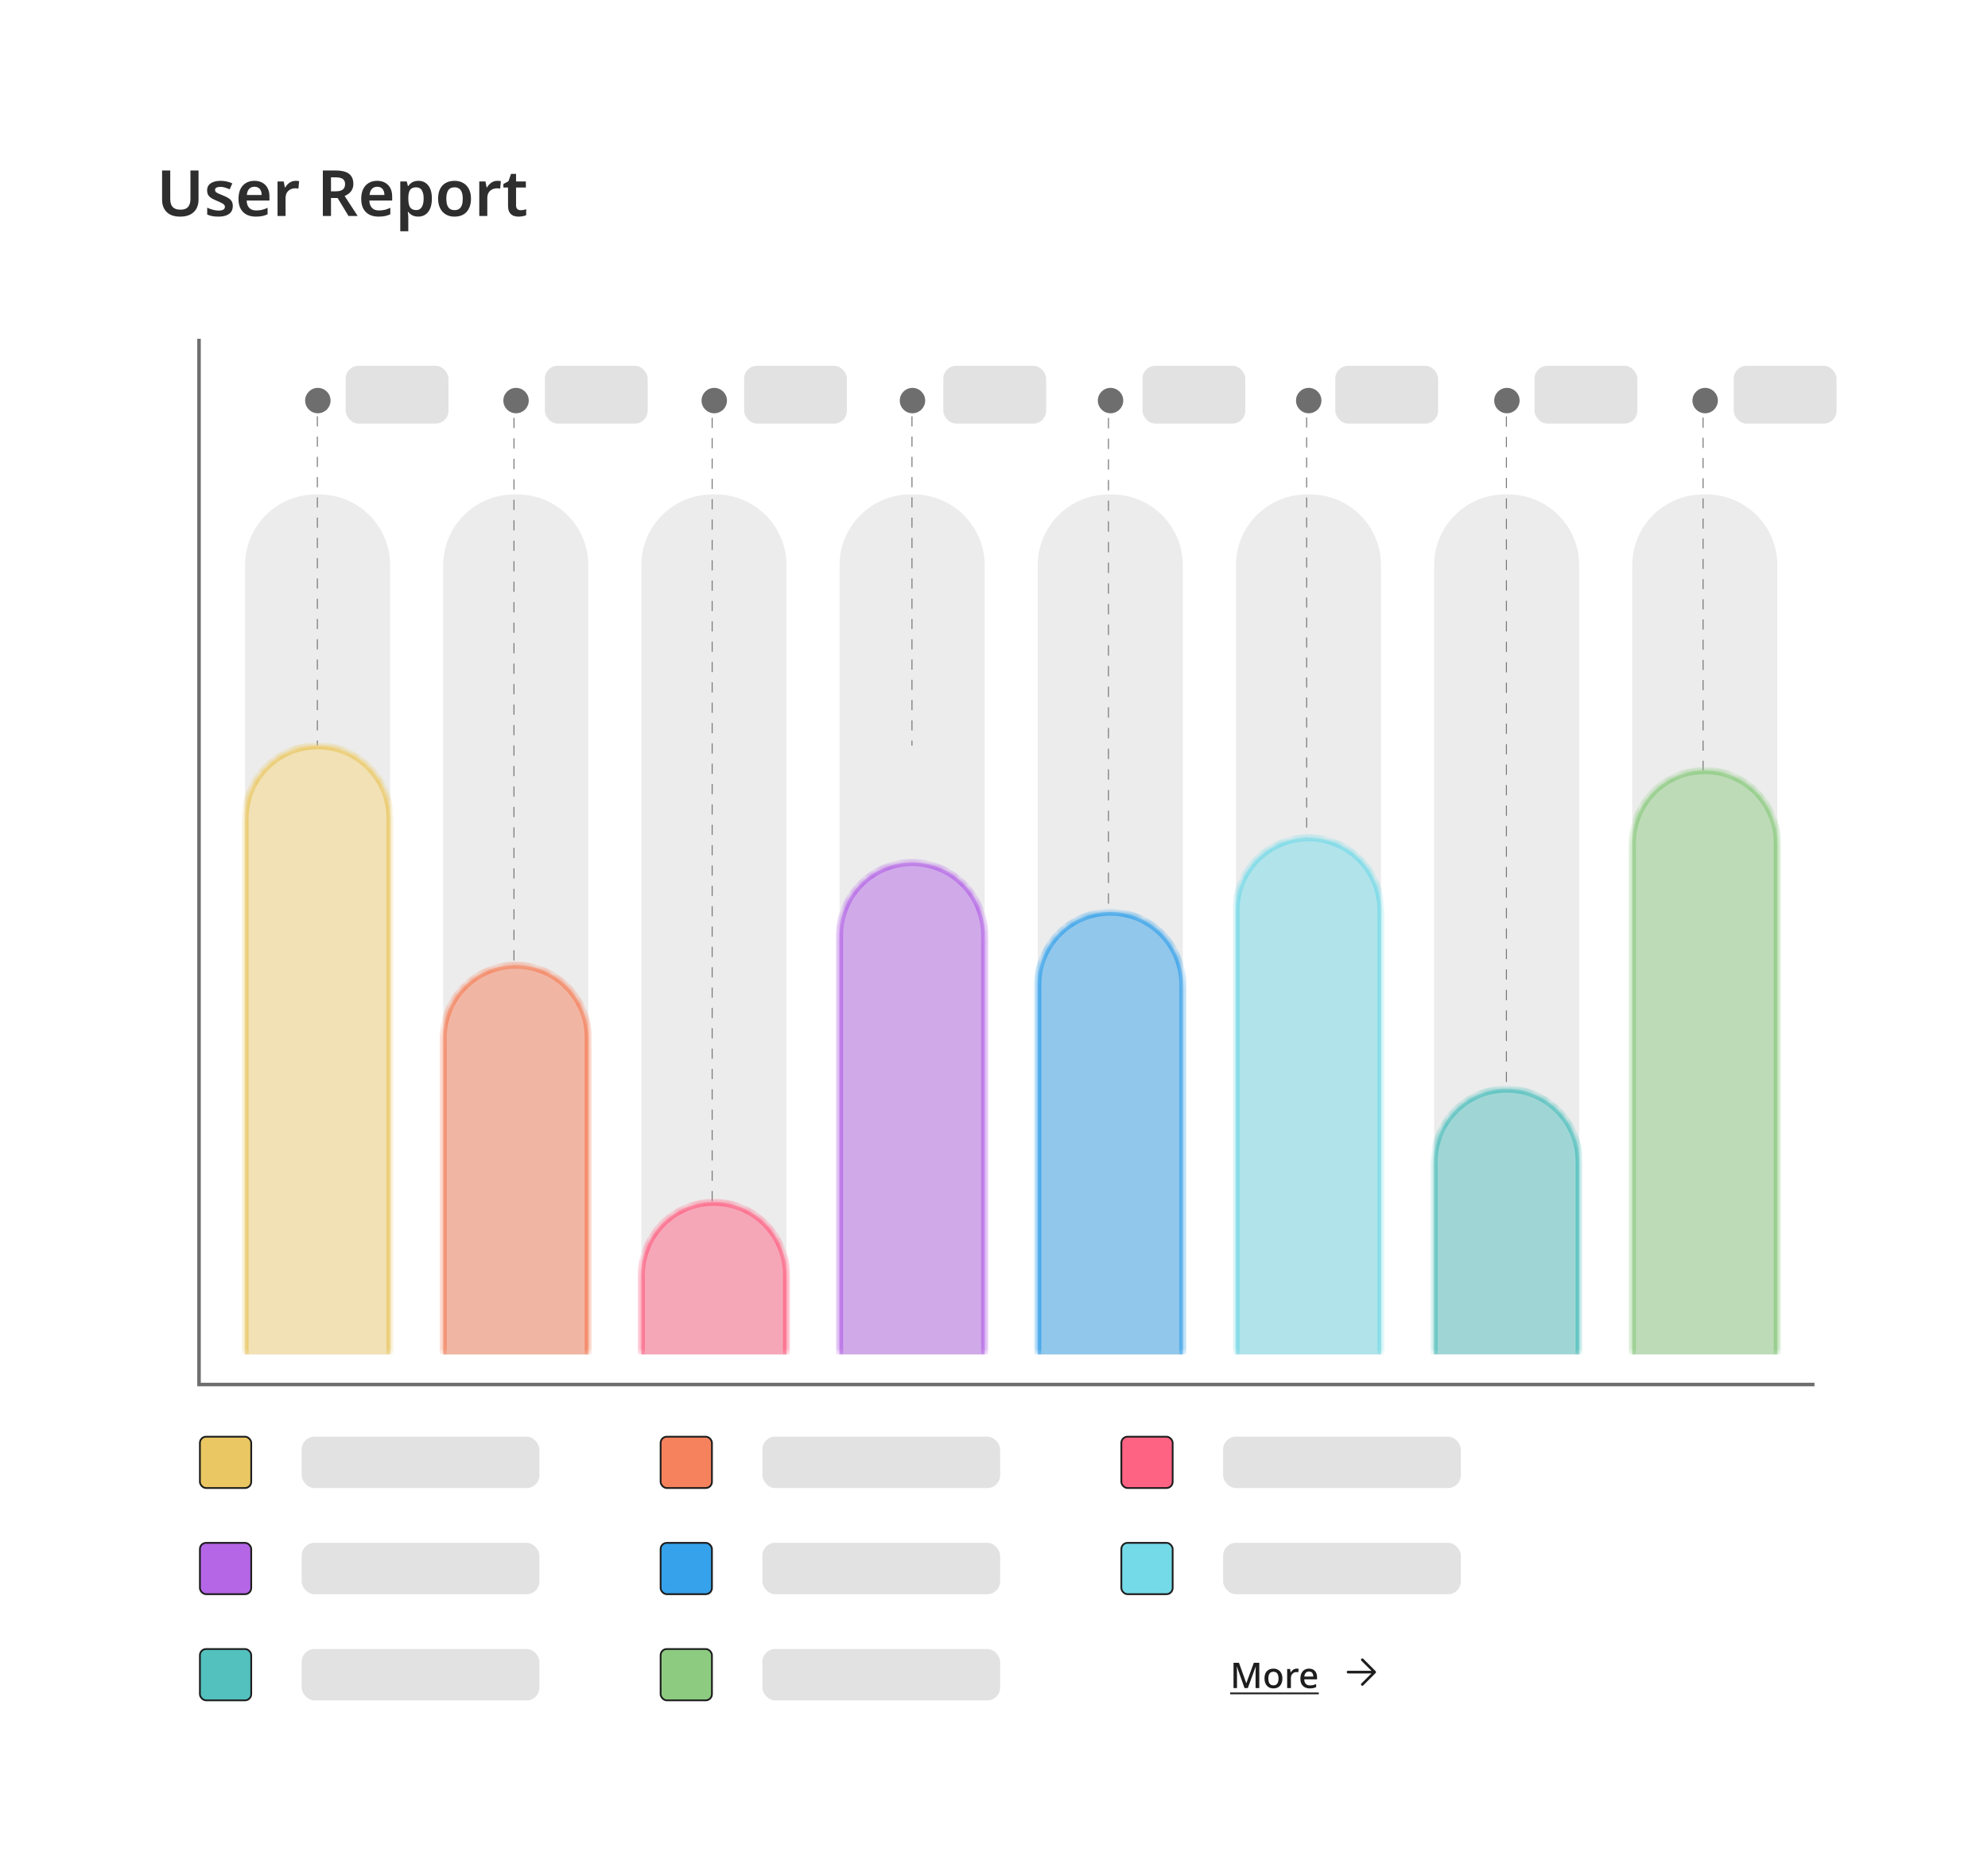 <svg width="249" height="233" viewBox="0 0 249 233" fill="none" xmlns="http://www.w3.org/2000/svg">
<g filter="url(#filter0_d_539_17170)">
<rect x="7.724" y="6.328" width="232.262" height="215.862" rx="4.432" fill="white" shape-rendering="crispEdges"/>
<path d="M24.061 22.627C24.061 23.02 23.976 23.377 23.806 23.696C23.641 24.01 23.388 24.26 23.048 24.446C22.707 24.627 22.276 24.717 21.755 24.717C21.016 24.717 20.455 24.526 20.072 24.142C19.689 23.754 19.497 23.244 19.497 22.611V18.941H20.519V22.507C20.519 22.97 20.625 23.31 20.838 23.528C21.05 23.741 21.367 23.847 21.787 23.847C22.085 23.847 22.324 23.797 22.505 23.696C22.691 23.595 22.827 23.443 22.912 23.241C23.003 23.034 23.048 22.786 23.048 22.499V18.941H24.061V22.627ZM28.354 23.385C28.354 23.672 28.285 23.916 28.147 24.119C28.008 24.315 27.803 24.464 27.532 24.565C27.266 24.666 26.939 24.717 26.551 24.717C26.248 24.717 25.987 24.696 25.769 24.653C25.551 24.611 25.343 24.544 25.147 24.454V23.6C25.359 23.701 25.596 23.786 25.857 23.855C26.117 23.924 26.359 23.959 26.583 23.959C26.859 23.959 27.059 23.916 27.181 23.831C27.303 23.746 27.365 23.632 27.365 23.488C27.365 23.403 27.341 23.326 27.293 23.257C27.245 23.188 27.152 23.116 27.014 23.041C26.875 22.962 26.665 22.863 26.383 22.746C26.107 22.635 25.875 22.523 25.689 22.411C25.508 22.299 25.37 22.166 25.274 22.012C25.184 21.853 25.139 21.653 25.139 21.414C25.139 21.026 25.293 20.733 25.601 20.536C25.91 20.334 26.317 20.233 26.822 20.233C27.088 20.233 27.338 20.26 27.572 20.313C27.811 20.361 28.051 20.441 28.29 20.552L27.971 21.294C27.838 21.236 27.705 21.185 27.572 21.143C27.445 21.095 27.314 21.058 27.181 21.031C27.053 21.004 26.923 20.991 26.79 20.991C26.572 20.991 26.407 21.026 26.296 21.095C26.184 21.159 26.128 21.249 26.128 21.366C26.128 21.456 26.155 21.536 26.208 21.605C26.266 21.669 26.365 21.736 26.503 21.805C26.647 21.869 26.849 21.954 27.109 22.06C27.37 22.161 27.591 22.268 27.772 22.379C27.958 22.486 28.101 22.619 28.202 22.778C28.303 22.938 28.354 23.14 28.354 23.385ZM31.061 20.233C31.449 20.233 31.781 20.313 32.058 20.473C32.34 20.627 32.558 20.85 32.712 21.143C32.866 21.43 32.944 21.781 32.944 22.196V22.706H30.087C30.098 23.1 30.207 23.406 30.414 23.624C30.622 23.837 30.909 23.943 31.276 23.943C31.558 23.943 31.808 23.916 32.026 23.863C32.249 23.805 32.478 23.722 32.712 23.616V24.422C32.499 24.523 32.279 24.597 32.05 24.645C31.821 24.693 31.547 24.717 31.228 24.717C30.808 24.717 30.433 24.637 30.103 24.478C29.779 24.313 29.523 24.065 29.337 23.736C29.156 23.406 29.066 22.996 29.066 22.507C29.066 22.012 29.148 21.597 29.313 21.262C29.483 20.922 29.718 20.667 30.015 20.496C30.313 20.321 30.662 20.233 31.061 20.233ZM31.061 20.975C30.795 20.975 30.576 21.063 30.406 21.238C30.241 21.409 30.143 21.664 30.111 22.004H31.97C31.97 21.802 31.936 21.624 31.866 21.47C31.803 21.316 31.704 21.196 31.571 21.111C31.438 21.02 31.268 20.975 31.061 20.975ZM36.223 20.233C36.287 20.233 36.361 20.236 36.447 20.241C36.532 20.246 36.603 20.257 36.662 20.273L36.574 21.206C36.526 21.196 36.462 21.188 36.383 21.183C36.308 21.172 36.242 21.167 36.183 21.167C36.024 21.167 35.869 21.193 35.72 21.246C35.577 21.294 35.447 21.369 35.33 21.47C35.218 21.566 35.127 21.691 35.058 21.845C34.994 21.999 34.962 22.183 34.962 22.395V24.637H33.957V20.313H34.731L34.875 21.063H34.923C35.008 20.909 35.114 20.77 35.242 20.648C35.369 20.52 35.516 20.419 35.681 20.345C35.851 20.27 36.032 20.233 36.223 20.233ZM41.251 18.941C41.751 18.941 42.163 19.002 42.488 19.124C42.812 19.246 43.054 19.433 43.214 19.683C43.373 19.927 43.453 20.238 43.453 20.616C43.453 20.893 43.4 21.129 43.294 21.326C43.193 21.523 43.06 21.688 42.895 21.821C42.73 21.948 42.552 22.052 42.36 22.132L43.996 24.637H42.847L41.483 22.387H40.653V24.637H39.632V18.941H41.251ZM41.187 19.794H40.653V21.549H41.219C41.501 21.549 41.73 21.515 41.906 21.446C42.081 21.377 42.209 21.276 42.288 21.143C42.373 21.01 42.416 20.845 42.416 20.648C42.416 20.441 42.371 20.276 42.281 20.153C42.19 20.026 42.054 19.935 41.874 19.882C41.698 19.823 41.469 19.794 41.187 19.794ZM46.433 20.233C46.821 20.233 47.154 20.313 47.43 20.473C47.712 20.627 47.93 20.85 48.085 21.143C48.239 21.43 48.316 21.781 48.316 22.196V22.706H45.46C45.47 23.1 45.579 23.406 45.787 23.624C45.994 23.837 46.282 23.943 46.648 23.943C46.93 23.943 47.18 23.916 47.398 23.863C47.622 23.805 47.851 23.722 48.085 23.616V24.422C47.872 24.523 47.651 24.597 47.422 24.645C47.194 24.693 46.92 24.717 46.601 24.717C46.181 24.717 45.806 24.637 45.476 24.478C45.151 24.313 44.896 24.065 44.71 23.736C44.529 23.406 44.438 22.996 44.438 22.507C44.438 22.012 44.521 21.597 44.686 21.262C44.856 20.922 45.09 20.667 45.388 20.496C45.686 20.321 46.034 20.233 46.433 20.233ZM46.433 20.975C46.167 20.975 45.949 21.063 45.779 21.238C45.614 21.409 45.516 21.664 45.484 22.004H47.343C47.343 21.802 47.308 21.624 47.239 21.47C47.175 21.316 47.077 21.196 46.944 21.111C46.811 21.02 46.641 20.975 46.433 20.975ZM51.604 20.233C52.109 20.233 52.516 20.422 52.824 20.8C53.133 21.172 53.287 21.728 53.287 22.467C53.287 22.956 53.215 23.369 53.072 23.704C52.928 24.039 52.729 24.291 52.473 24.462C52.218 24.632 51.92 24.717 51.58 24.717C51.372 24.717 51.189 24.69 51.029 24.637C50.87 24.579 50.734 24.507 50.622 24.422C50.511 24.331 50.415 24.236 50.335 24.135H50.271C50.292 24.23 50.308 24.339 50.319 24.462C50.33 24.579 50.335 24.69 50.335 24.797V26.552H49.33V20.313H50.144L50.287 20.887H50.335C50.415 20.765 50.511 20.656 50.622 20.56C50.739 20.459 50.878 20.379 51.037 20.321C51.202 20.262 51.391 20.233 51.604 20.233ZM51.316 21.047C51.082 21.047 50.894 21.095 50.75 21.191C50.606 21.281 50.503 21.422 50.439 21.613C50.375 21.805 50.34 22.044 50.335 22.331V22.459C50.335 22.768 50.364 23.028 50.423 23.241C50.487 23.454 50.59 23.616 50.734 23.728C50.883 23.839 51.082 23.895 51.332 23.895C51.545 23.895 51.718 23.837 51.851 23.72C51.989 23.603 52.09 23.438 52.154 23.225C52.223 23.007 52.258 22.749 52.258 22.451C52.258 22.004 52.181 21.659 52.026 21.414C51.877 21.169 51.641 21.047 51.316 21.047ZM58.186 22.467C58.186 22.829 58.138 23.148 58.042 23.424C57.946 23.701 57.808 23.938 57.627 24.135C57.452 24.326 57.233 24.472 56.973 24.573C56.718 24.669 56.433 24.717 56.119 24.717C55.821 24.717 55.547 24.669 55.297 24.573C55.047 24.472 54.829 24.326 54.643 24.135C54.462 23.938 54.321 23.701 54.22 23.424C54.119 23.148 54.069 22.829 54.069 22.467C54.069 21.988 54.151 21.584 54.316 21.254C54.481 20.919 54.718 20.667 55.026 20.496C55.34 20.321 55.71 20.233 56.135 20.233C56.539 20.233 56.893 20.321 57.196 20.496C57.505 20.667 57.747 20.919 57.922 21.254C58.098 21.584 58.186 21.988 58.186 22.467ZM55.098 22.467C55.098 22.77 55.133 23.031 55.202 23.249C55.276 23.462 55.388 23.624 55.537 23.736C55.691 23.847 55.888 23.903 56.127 23.903C56.372 23.903 56.569 23.847 56.718 23.736C56.872 23.624 56.984 23.462 57.053 23.249C57.122 23.031 57.156 22.77 57.156 22.467C57.156 22.159 57.119 21.901 57.045 21.693C56.976 21.48 56.864 21.321 56.71 21.214C56.561 21.103 56.367 21.047 56.127 21.047C55.766 21.047 55.502 21.169 55.337 21.414C55.178 21.659 55.098 22.01 55.098 22.467ZM61.491 20.233C61.555 20.233 61.629 20.236 61.714 20.241C61.799 20.246 61.871 20.257 61.93 20.273L61.842 21.206C61.794 21.196 61.73 21.188 61.65 21.183C61.576 21.172 61.509 21.167 61.451 21.167C61.291 21.167 61.137 21.193 60.988 21.246C60.844 21.294 60.714 21.369 60.597 21.47C60.486 21.566 60.395 21.691 60.326 21.845C60.262 21.999 60.23 22.183 60.23 22.395V24.637H59.225V20.313H59.999L60.142 21.063H60.19C60.275 20.909 60.382 20.77 60.509 20.648C60.637 20.52 60.783 20.419 60.948 20.345C61.118 20.27 61.299 20.233 61.491 20.233ZM64.406 23.911C64.534 23.911 64.656 23.901 64.773 23.879C64.891 23.853 65 23.823 65.101 23.791V24.541C64.994 24.589 64.856 24.629 64.686 24.661C64.516 24.698 64.337 24.717 64.151 24.717C63.907 24.717 63.683 24.677 63.481 24.597C63.284 24.512 63.125 24.369 63.002 24.166C62.885 23.964 62.827 23.683 62.827 23.321V21.071H62.244V20.632L62.883 20.281L63.202 19.363H63.832V20.313H65.061V21.071H63.832V23.313C63.832 23.515 63.885 23.666 63.992 23.768C64.098 23.863 64.236 23.911 64.406 23.911Z" fill="#2E2E2E"/>
<path d="M226.466 170.996H24.123V40.017" stroke="#6E6E6E" stroke-width="0.443"/>
<path d="M29.886 68.381C29.886 63.485 33.855 59.516 38.751 59.516H39.194C44.09 59.516 48.059 63.485 48.059 68.381V167.225H29.886V68.381Z" fill="#ECECEC"/>
<path d="M38.943 48.163C39.131 48.163 39.283 48.011 39.283 47.823C39.283 47.636 39.131 47.484 38.943 47.484C38.756 47.484 38.604 47.636 38.604 47.823C38.604 48.011 38.756 48.163 38.943 48.163ZM39.007 90.972L39.007 90.338L38.88 90.338L38.88 90.972L39.007 90.972ZM39.007 89.069L39.007 87.8L38.88 87.8L38.88 89.069L39.007 89.069ZM39.007 86.531L39.007 85.261L38.88 85.261L38.88 86.531L39.007 86.531ZM39.007 83.992L39.007 82.723L38.88 82.723L38.88 83.992L39.007 83.992ZM39.007 81.454L39.007 80.185L38.88 80.185L38.88 81.454L39.007 81.454ZM39.007 78.916L39.007 77.647L38.88 77.647L38.88 78.916L39.007 78.916ZM39.007 76.378L39.007 75.109L38.88 75.109L38.88 76.378L39.007 76.378ZM39.007 73.84L39.007 72.57L38.88 72.57L38.88 73.84L39.007 73.84ZM39.007 71.301L39.007 70.032L38.88 70.032L38.88 71.301L39.007 71.301ZM39.007 68.763L39.007 67.494L38.88 67.494L38.88 68.763L39.007 68.763ZM39.007 66.225L39.007 64.956L38.88 64.956L38.88 66.225L39.007 66.225ZM39.007 63.687L39.007 62.418L38.88 62.418L38.88 63.687L39.007 63.687ZM39.007 61.149L39.007 59.88L38.88 59.88L38.88 61.149L39.007 61.149ZM39.007 58.611L39.007 57.341L38.88 57.341L38.88 58.611L39.007 58.611ZM39.007 56.072L39.007 54.803L38.88 54.803L38.88 56.072L39.007 56.072ZM39.007 53.534L39.007 52.265L38.88 52.265L38.88 53.534L39.007 53.534ZM39.007 50.996L39.007 49.727L38.88 49.727L38.88 50.996L39.007 50.996ZM39.007 48.458L39.007 47.823L38.88 47.823L38.88 48.458L39.007 48.458Z" fill="#787878"/>
<circle cx="39.006" cy="47.757" r="1.591" fill="#6E6E6E"/>
<rect x="42.49" y="43.398" width="12.878" height="7.244" rx="1.61" fill="#E2E2E2"/>
<mask id="path-8-inside-1_539_17170" fill="white">
<path d="M29.885 100.073C29.885 95.054 33.953 90.986 38.972 90.986V90.986C43.99 90.986 48.058 95.054 48.058 100.073V167.225H29.885V100.073Z"/>
</mask>
<path d="M29.885 100.073C29.885 95.054 33.953 90.986 38.972 90.986V90.986C43.99 90.986 48.058 95.054 48.058 100.073V167.225H29.885V100.073Z" fill="#F1E1B4"/>
<path d="M29.442 100.073C29.442 94.809 33.709 90.543 38.972 90.543H38.972C44.235 90.543 48.502 94.809 48.502 100.073L47.615 100.073C47.615 95.299 43.745 91.429 38.972 91.429H38.972C34.198 91.429 30.328 95.299 30.328 100.073L29.442 100.073ZM48.058 167.225H29.885H48.058ZM29.442 167.225V100.073C29.442 94.809 33.709 90.543 38.972 90.543L38.972 91.429C34.198 91.429 30.328 95.299 30.328 100.073V167.225H29.442ZM38.972 90.543C44.235 90.543 48.502 94.809 48.502 100.073V167.225H47.615V100.073C47.615 95.299 43.745 91.429 38.972 91.429L38.972 90.543Z" fill="#EAC762" mask="url(#path-8-inside-1_539_17170)"/>
<path d="M54.706 68.381C54.706 63.485 58.675 59.516 63.571 59.516H64.014C68.91 59.516 72.879 63.485 72.879 68.381V167.225H54.706V68.381Z" fill="#ECECEC"/>
<path d="M63.57 48.337C63.757 48.337 63.909 48.185 63.909 47.998C63.909 47.81 63.757 47.658 63.57 47.658C63.382 47.658 63.23 47.81 63.23 47.998C63.23 48.185 63.382 48.337 63.57 48.337ZM63.633 119.804L63.633 119.163L63.506 119.163L63.506 119.804L63.633 119.804ZM63.633 117.88L63.633 116.598L63.506 116.598L63.506 117.88L63.633 117.88ZM63.633 115.316L63.633 114.034L63.506 114.034L63.506 115.316L63.633 115.316ZM63.633 112.751L63.633 111.469L63.506 111.469L63.506 112.751L63.633 112.751ZM63.633 110.187L63.633 108.905L63.506 108.905L63.506 110.187L63.633 110.187ZM63.633 107.622L63.633 106.34L63.506 106.34L63.506 107.622L63.633 107.622ZM63.633 105.058L63.633 103.776L63.506 103.776L63.506 105.058L63.633 105.058ZM63.633 102.493L63.633 101.211L63.506 101.211L63.506 102.493L63.633 102.493ZM63.633 99.929L63.633 98.647L63.506 98.647L63.506 99.929L63.633 99.929ZM63.633 97.364L63.633 96.082L63.506 96.082L63.506 97.364L63.633 97.364ZM63.633 94.8L63.633 93.517L63.506 93.517L63.506 94.8L63.633 94.8ZM63.633 92.235L63.633 90.953L63.506 90.953L63.506 92.235L63.633 92.235ZM63.633 89.671L63.633 88.388L63.506 88.388L63.506 89.671L63.633 89.671ZM63.633 87.106L63.633 85.824L63.506 85.824L63.506 87.106L63.633 87.106ZM63.633 84.542L63.633 83.26L63.506 83.26L63.506 84.542L63.633 84.542ZM63.633 81.977L63.633 80.695L63.506 80.695L63.506 81.977L63.633 81.977ZM63.633 79.413L63.633 78.13L63.506 78.13L63.506 79.413L63.633 79.413ZM63.633 76.848L63.633 75.566L63.506 75.566L63.506 76.848L63.633 76.848ZM63.633 74.284L63.633 73.001L63.506 73.001L63.506 74.284L63.633 74.284ZM63.633 71.719L63.633 70.437L63.506 70.437L63.506 71.719L63.633 71.719ZM63.633 69.155L63.633 67.873L63.506 67.873L63.506 69.155L63.633 69.155ZM63.633 66.59L63.633 65.308L63.506 65.308L63.506 66.59L63.633 66.59ZM63.633 64.026L63.633 62.743L63.506 62.743L63.506 64.026L63.633 64.026ZM63.633 61.461L63.633 60.179L63.506 60.179L63.506 61.461L63.633 61.461ZM63.633 58.897L63.633 57.614L63.506 57.614L63.506 58.897L63.633 58.897ZM63.633 56.332L63.633 55.05L63.506 55.05L63.506 56.332L63.633 56.332ZM63.633 53.768L63.633 52.486L63.506 52.486L63.506 53.768L63.633 53.768ZM63.633 51.203L63.633 49.921L63.506 49.921L63.506 51.203L63.633 51.203ZM63.633 48.639L63.633 47.998L63.506 47.998L63.506 48.639L63.633 48.639Z" fill="#787878"/>
<circle cx="63.831" cy="47.757" r="1.591" fill="#6E6E6E"/>
<rect x="67.442" y="43.398" width="12.878" height="7.244" rx="1.61" fill="#E2E2E2"/>
<mask id="path-14-inside-2_539_17170" fill="white">
<path d="M54.706 127.558C54.706 122.54 58.774 118.472 63.792 118.472V118.472C68.811 118.472 72.879 122.54 72.879 127.558V167.229H54.706V127.558Z"/>
</mask>
<path d="M54.706 127.558C54.706 122.54 58.774 118.472 63.792 118.472V118.472C68.811 118.472 72.879 122.54 72.879 127.558V167.229H54.706V127.558Z" fill="#F1B6A3"/>
<path d="M54.262 127.558C54.262 122.295 58.529 118.029 63.792 118.029H63.792C69.055 118.029 73.322 122.295 73.322 127.558L72.436 127.558C72.436 122.785 68.566 118.915 63.792 118.915H63.792C59.019 118.915 55.149 122.785 55.149 127.558L54.262 127.558ZM72.879 167.229H54.706H72.879ZM54.262 167.229V127.558C54.262 122.295 58.529 118.029 63.792 118.029L63.792 118.915C59.019 118.915 55.149 122.785 55.149 127.558V167.229H54.262ZM63.792 118.029C69.055 118.029 73.322 122.295 73.322 127.558V167.229H72.436V127.558C72.436 122.785 68.566 118.915 63.792 118.915L63.792 118.029Z" fill="#F5825D" mask="url(#path-14-inside-2_539_17170)"/>
<path d="M79.528 68.381C79.528 63.485 83.497 59.516 88.393 59.516H88.837C93.733 59.516 97.701 63.485 97.701 68.381V167.225H79.528V68.381Z" fill="#ECECEC"/>
<path d="M88.394 48.339C88.582 48.339 88.734 48.187 88.734 47.999C88.734 47.812 88.582 47.66 88.394 47.66C88.207 47.66 88.055 47.812 88.055 47.999C88.055 48.187 88.207 48.339 88.394 48.339ZM88.458 149.946L88.458 149.309L88.331 149.309L88.331 149.946L88.458 149.946ZM88.458 148.035L88.458 146.76L88.331 146.76L88.331 148.035L88.458 148.035ZM88.458 145.486L88.458 144.212L88.331 144.212L88.331 145.486L88.458 145.486ZM88.458 142.937L88.458 141.663L88.331 141.663L88.331 142.937L88.458 142.937ZM88.458 140.389L88.458 139.114L88.331 139.114L88.331 140.389L88.458 140.389ZM88.458 137.84L88.458 136.566L88.331 136.566L88.331 137.84L88.458 137.84ZM88.458 135.291L88.458 134.017L88.331 134.017L88.331 135.291L88.458 135.291ZM88.458 132.743L88.458 131.468L88.331 131.468L88.331 132.743L88.458 132.743ZM88.458 130.194L88.458 128.92L88.331 128.92L88.331 130.194L88.458 130.194ZM88.458 127.645L88.458 126.371L88.331 126.371L88.331 127.645L88.458 127.645ZM88.458 125.097L88.458 123.822L88.331 123.822L88.331 125.097L88.458 125.097ZM88.458 122.548L88.458 121.274L88.331 121.274L88.331 122.548L88.458 122.548ZM88.458 119.999L88.458 118.725L88.331 118.725L88.331 119.999L88.458 119.999ZM88.458 117.451L88.458 116.176L88.331 116.176L88.331 117.451L88.458 117.451ZM88.458 114.902L88.458 113.628L88.331 113.628L88.331 114.902L88.458 114.902ZM88.458 112.353L88.458 111.079L88.331 111.079L88.331 112.353L88.458 112.353ZM88.458 109.805L88.458 108.53L88.331 108.53L88.331 109.805L88.458 109.805ZM88.458 107.256L88.458 105.982L88.331 105.982L88.331 107.256L88.458 107.256ZM88.458 104.707L88.458 103.433L88.331 103.433L88.331 104.707L88.458 104.707ZM88.458 102.159L88.458 100.884L88.331 100.884L88.331 102.159L88.458 102.159ZM88.458 99.61L88.458 98.335L88.331 98.335L88.331 99.61L88.458 99.61ZM88.458 97.061L88.458 95.787L88.331 95.787L88.331 97.061L88.458 97.061ZM88.458 94.513L88.458 93.238L88.331 93.238L88.331 94.513L88.458 94.513ZM88.458 91.964L88.458 90.689L88.331 90.689L88.331 91.964L88.458 91.964ZM88.458 89.415L88.458 88.141L88.331 88.141L88.331 89.415L88.458 89.415ZM88.458 86.867L88.458 85.592L88.331 85.592L88.331 86.867L88.458 86.867ZM88.458 84.318L88.458 83.043L88.331 83.043L88.331 84.318L88.458 84.318ZM88.458 81.769L88.458 80.495L88.331 80.495L88.331 81.769L88.458 81.769ZM88.458 79.22L88.458 77.946L88.331 77.946L88.331 79.22L88.458 79.22ZM88.458 76.672L88.458 75.397L88.331 75.397L88.331 76.672L88.458 76.672ZM88.458 74.123L88.458 72.849L88.331 72.849L88.331 74.123L88.458 74.123ZM88.458 71.574L88.458 70.3L88.331 70.3L88.331 71.574L88.458 71.574ZM88.458 69.026L88.458 67.751L88.331 67.751L88.331 69.026L88.458 69.026ZM88.458 66.477L88.458 65.203L88.331 65.203L88.331 66.477L88.458 66.477ZM88.458 63.928L88.458 62.654L88.331 62.654L88.331 63.928L88.458 63.928ZM88.458 61.38L88.458 60.105L88.331 60.105L88.331 61.38L88.458 61.38ZM88.458 58.831L88.458 57.557L88.331 57.557L88.331 58.831L88.458 58.831ZM88.458 56.282L88.458 55.008L88.331 55.008L88.331 56.282L88.458 56.282ZM88.458 53.734L88.458 52.459L88.331 52.459L88.331 53.734L88.458 53.734ZM88.458 51.185L88.458 49.911L88.331 49.911L88.331 51.185L88.458 51.185ZM88.458 48.636L88.458 47.999L88.331 47.999L88.331 48.636L88.458 48.636Z" fill="#787878"/>
<circle cx="88.656" cy="47.757" r="1.591" fill="#6E6E6E"/>
<rect x="92.396" y="43.398" width="12.878" height="7.244" rx="1.61" fill="#E2E2E2"/>
<mask id="path-20-inside-3_539_17170" fill="white">
<path d="M79.529 157.254C79.529 152.236 83.597 148.168 88.616 148.168V148.168C93.634 148.168 97.703 152.236 97.703 157.254V167.227H79.529V157.254Z"/>
</mask>
<path d="M79.529 157.254C79.529 152.236 83.597 148.168 88.616 148.168V148.168C93.634 148.168 97.703 152.236 97.703 157.254V167.227H79.529V157.254Z" fill="#F5A7B8"/>
<path d="M79.086 157.254C79.086 151.991 83.353 147.724 88.616 147.724H88.616C93.879 147.724 98.146 151.991 98.146 157.254L97.259 157.254C97.259 152.481 93.389 148.611 88.616 148.611H88.616C83.842 148.611 79.972 152.481 79.972 157.254L79.086 157.254ZM97.703 167.227H79.529H97.703ZM79.086 167.227V157.254C79.086 151.991 83.353 147.724 88.616 147.724L88.616 148.611C83.842 148.611 79.972 152.481 79.972 157.254V167.227H79.086ZM88.616 147.724C93.879 147.724 98.146 151.991 98.146 157.254V167.227H97.259V157.254C97.259 152.481 93.389 148.611 88.616 148.611L88.616 147.724Z" fill="#FF6384" mask="url(#path-20-inside-3_539_17170)"/>
<path d="M104.351 68.381C104.351 63.485 108.32 59.516 113.216 59.516H113.659C118.555 59.516 122.524 63.485 122.524 68.381V167.225H104.351V68.381Z" fill="#ECECEC"/>
<path d="M113.419 48.163C113.607 48.163 113.759 48.011 113.759 47.823C113.759 47.636 113.607 47.484 113.419 47.484C113.232 47.484 113.08 47.636 113.08 47.823C113.08 48.011 113.232 48.163 113.419 48.163ZM113.483 90.972L113.483 90.338L113.356 90.338L113.356 90.972L113.483 90.972ZM113.483 89.069L113.483 87.8L113.356 87.8L113.356 89.069L113.483 89.069ZM113.483 86.531L113.483 85.261L113.356 85.261L113.356 86.531L113.483 86.531ZM113.483 83.992L113.483 82.723L113.356 82.723L113.356 83.992L113.483 83.992ZM113.483 81.454L113.483 80.185L113.356 80.185L113.356 81.454L113.483 81.454ZM113.483 78.916L113.483 77.647L113.356 77.647L113.356 78.916L113.483 78.916ZM113.483 76.378L113.483 75.109L113.356 75.109L113.356 76.378L113.483 76.378ZM113.483 73.84L113.483 72.57L113.356 72.57L113.356 73.84L113.483 73.84ZM113.483 71.301L113.483 70.032L113.356 70.032L113.356 71.301L113.483 71.301ZM113.483 68.763L113.483 67.494L113.356 67.494L113.356 68.763L113.483 68.763ZM113.483 66.225L113.483 64.956L113.356 64.956L113.356 66.225L113.483 66.225ZM113.483 63.687L113.483 62.418L113.356 62.418L113.356 63.687L113.483 63.687ZM113.483 61.149L113.483 59.88L113.356 59.88L113.356 61.149L113.483 61.149ZM113.483 58.611L113.483 57.341L113.356 57.341L113.356 58.611L113.483 58.611ZM113.483 56.072L113.483 54.803L113.356 54.803L113.356 56.072L113.483 56.072ZM113.483 53.534L113.483 52.265L113.356 52.265L113.356 53.534L113.483 53.534ZM113.483 50.996L113.483 49.727L113.356 49.727L113.356 50.996L113.483 50.996ZM113.483 48.458L113.483 47.823L113.356 47.823L113.356 48.458L113.483 48.458Z" fill="#787878"/>
<circle cx="113.483" cy="47.757" r="1.591" fill="#6E6E6E"/>
<rect x="117.348" y="43.398" width="12.878" height="7.244" rx="1.61" fill="#E2E2E2"/>
<mask id="path-26-inside-4_539_17170" fill="white">
<path d="M104.352 114.699C104.352 109.681 108.42 105.612 113.439 105.612V105.612C118.457 105.612 122.525 109.681 122.525 114.699V167.224H104.352V114.699Z"/>
</mask>
<path d="M104.352 114.699C104.352 109.681 108.42 105.612 113.439 105.612V105.612C118.457 105.612 122.525 109.681 122.525 114.699V167.224H104.352V114.699Z" fill="#D0A9E9"/>
<path d="M103.909 114.699C103.909 109.436 108.175 105.169 113.439 105.169H113.439C118.702 105.169 122.968 109.436 122.968 114.699L122.082 114.699C122.082 109.925 118.212 106.056 113.439 106.056H113.439C108.665 106.056 104.795 109.925 104.795 114.699L103.909 114.699ZM122.525 167.224H104.352H122.525ZM103.909 167.224V114.699C103.909 109.436 108.175 105.169 113.439 105.169L113.439 106.056C108.665 106.056 104.795 109.925 104.795 114.699V167.224H103.909ZM113.439 105.169C118.702 105.169 122.968 109.436 122.968 114.699V167.224H122.082V114.699C122.082 109.925 118.212 106.056 113.439 106.056L113.439 105.169Z" fill="#B566E7" mask="url(#path-26-inside-4_539_17170)"/>
<path d="M129.174 68.381C129.174 63.485 133.143 59.516 138.039 59.516H138.482C143.378 59.516 147.347 63.485 147.347 68.381V167.225H129.174V68.381Z" fill="#ECECEC"/>
<path d="M138.031 48.336C138.218 48.336 138.37 48.184 138.37 47.996C138.37 47.809 138.218 47.657 138.031 47.657C137.843 47.657 137.691 47.809 137.691 47.996C137.691 48.184 137.843 48.336 138.031 48.336ZM138.094 112.711L138.094 112.064L137.967 112.064L137.967 112.711L138.094 112.711ZM138.094 110.769L138.094 109.475L137.967 109.475L137.967 110.769L138.094 110.769ZM138.094 108.181L138.094 106.886L137.967 106.886L137.967 108.181L138.094 108.181ZM138.094 105.592L138.094 104.298L137.967 104.298L137.967 105.592L138.094 105.592ZM138.094 103.004L138.094 101.709L137.967 101.709L137.967 103.004L138.094 103.004ZM138.094 100.415L138.094 99.121L137.967 99.121L137.967 100.415L138.094 100.415ZM138.094 97.826L138.094 96.532L137.967 96.532L137.967 97.826L138.094 97.826ZM138.094 95.238L138.094 93.944L137.967 93.944L137.967 95.238L138.094 95.238ZM138.094 92.649L138.094 91.355L137.967 91.355L137.967 92.649L138.094 92.649ZM138.094 90.061L138.094 88.766L137.967 88.766L137.967 90.061L138.094 90.061ZM138.094 87.472L138.094 86.178L137.967 86.178L137.967 87.472L138.094 87.472ZM138.094 84.884L138.094 83.589L137.967 83.589L137.967 84.884L138.094 84.884ZM138.094 82.295L138.094 81.001L137.967 81.001L137.967 82.295L138.094 82.295ZM138.094 79.707L138.094 78.412L137.967 78.412L137.967 79.707L138.094 79.707ZM138.094 77.118L138.094 75.824L137.967 75.824L137.967 77.118L138.094 77.118ZM138.094 74.529L138.094 73.235L137.967 73.235L137.967 74.529L138.094 74.529ZM138.094 71.941L138.094 70.647L137.967 70.647L137.967 71.941L138.094 71.941ZM138.094 69.352L138.094 68.058L137.967 68.058L137.967 69.352L138.094 69.352ZM138.094 66.764L138.094 65.469L137.967 65.469L137.967 66.764L138.094 66.764ZM138.094 64.175L138.094 62.881L137.967 62.881L137.967 64.175L138.094 64.175ZM138.094 61.587L138.094 60.292L137.967 60.292L137.967 61.587L138.094 61.587ZM138.094 58.998L138.094 57.704L137.967 57.704L137.967 58.998L138.094 58.998ZM138.094 56.409L138.094 55.115L137.967 55.115L137.967 56.409L138.094 56.409ZM138.094 53.821L138.094 52.526L137.967 52.526L137.967 53.821L138.094 53.821ZM138.094 51.232L138.094 49.938L137.967 49.938L137.967 51.232L138.094 51.232ZM138.094 48.644L138.094 47.996L137.967 47.996L137.967 48.644L138.094 48.644Z" fill="#787878"/>
<circle cx="138.292" cy="47.757" r="1.591" fill="#6E6E6E"/>
<rect x="142.295" y="43.398" width="12.878" height="7.244" rx="1.61" fill="#E2E2E2"/>
<mask id="path-32-inside-5_539_17170" fill="white">
<path d="M129.172 120.909C129.172 115.89 133.241 111.822 138.259 111.822V111.822C143.277 111.822 147.346 115.89 147.346 120.909V167.228H129.172V120.909Z"/>
</mask>
<path d="M129.172 120.909C129.172 115.89 133.241 111.822 138.259 111.822V111.822C143.277 111.822 147.346 115.89 147.346 120.909V167.228H129.172V120.909Z" fill="#91C7EB"/>
<path d="M128.729 120.909C128.729 115.645 132.996 111.379 138.259 111.379H138.259C143.522 111.379 147.789 115.645 147.789 120.909L146.902 120.909C146.902 116.135 143.033 112.265 138.259 112.265H138.259C133.485 112.265 129.616 116.135 129.616 120.909L128.729 120.909ZM147.346 167.228H129.172H147.346ZM128.729 167.228V120.909C128.729 115.645 132.996 111.379 138.259 111.379L138.259 112.265C133.485 112.265 129.616 116.135 129.616 120.909V167.228H128.729ZM138.259 111.379C143.522 111.379 147.789 115.645 147.789 120.909V167.228H146.902V120.909C146.902 116.135 143.033 112.265 138.259 112.265L138.259 111.379Z" fill="#36A2EB" mask="url(#path-32-inside-5_539_17170)"/>
<path d="M153.997 68.381C153.997 63.485 157.966 59.516 162.862 59.516H163.305C168.201 59.516 172.17 63.485 172.17 68.381V167.225H153.997V68.381Z" fill="#ECECEC"/>
<path d="M162.853 48.335C163.04 48.335 163.192 48.183 163.192 47.995C163.192 47.808 163.04 47.656 162.853 47.656C162.666 47.656 162.514 47.808 162.514 47.995C162.514 48.183 162.666 48.335 162.853 48.335ZM162.917 105.618L162.917 104.991L162.789 104.991L162.789 105.618L162.917 105.618ZM162.917 103.739L162.917 102.486L162.789 102.486L162.789 103.739L162.917 103.739ZM162.917 101.233L162.917 99.981L162.789 99.981L162.789 101.233L162.917 101.233ZM162.917 98.728L162.917 97.475L162.789 97.475L162.789 98.728L162.917 98.728ZM162.917 96.223L162.917 94.97L162.789 94.97L162.789 96.223L162.917 96.223ZM162.917 93.717L162.917 92.465L162.789 92.465L162.789 93.717L162.917 93.717ZM162.917 91.212L162.917 89.959L162.789 89.959L162.789 91.212L162.917 91.212ZM162.917 88.707L162.917 87.454L162.789 87.454L162.789 88.707L162.917 88.707ZM162.917 86.201L162.917 84.949L162.789 84.949L162.789 86.201L162.917 86.201ZM162.917 83.696L162.917 82.443L162.789 82.443L162.789 83.696L162.917 83.696ZM162.917 81.191L162.917 79.938L162.789 79.938L162.789 81.191L162.917 81.191ZM162.917 78.685L162.917 77.433L162.789 77.433L162.789 78.685L162.917 78.685ZM162.917 76.18L162.917 74.927L162.789 74.927L162.789 76.18L162.917 76.18ZM162.917 73.675L162.917 72.422L162.789 72.422L162.789 73.675L162.917 73.675ZM162.917 71.169L162.917 69.917L162.789 69.917L162.789 71.169L162.917 71.169ZM162.917 68.664L162.917 67.412L162.789 67.412L162.789 68.664L162.917 68.664ZM162.917 66.159L162.917 64.906L162.789 64.906L162.789 66.159L162.917 66.159ZM162.917 63.654L162.917 62.401L162.789 62.401L162.789 63.654L162.917 63.654ZM162.917 61.148L162.917 59.896L162.789 59.896L162.789 61.148L162.917 61.148ZM162.917 58.643L162.917 57.39L162.789 57.39L162.789 58.643L162.917 58.643ZM162.917 56.138L162.917 54.885L162.789 54.885L162.789 56.138L162.917 56.138ZM162.917 53.632L162.917 52.38L162.789 52.38L162.789 53.632L162.917 53.632ZM162.917 51.127L162.917 49.874L162.789 49.874L162.789 51.127L162.917 51.127ZM162.917 48.622L162.917 47.995L162.789 47.995L162.789 48.622L162.917 48.622Z" fill="#787878"/>
<circle cx="163.114" cy="47.757" r="1.591" fill="#6E6E6E"/>
<rect x="166.443" y="43.398" width="12.878" height="7.244" rx="1.61" fill="#E2E2E2"/>
<mask id="path-38-inside-6_539_17170" fill="white">
<path d="M153.996 111.599C153.996 106.581 158.064 102.512 163.083 102.512V102.512C168.101 102.512 172.169 106.581 172.169 111.599V167.226H153.996V111.599Z"/>
</mask>
<path d="M153.996 111.599C153.996 106.581 158.064 102.512 163.083 102.512V102.512C168.101 102.512 172.169 106.581 172.169 111.599V167.226H153.996V111.599Z" fill="#B1E3EA"/>
<path d="M153.553 111.599C153.553 106.336 157.819 102.069 163.083 102.069H163.083C168.346 102.069 172.612 106.336 172.612 111.599L171.726 111.599C171.726 106.825 167.856 102.956 163.083 102.956H163.083C158.309 102.956 154.439 106.825 154.439 111.599L153.553 111.599ZM172.169 167.226H153.996H172.169ZM153.553 167.226V111.599C153.553 106.336 157.819 102.069 163.083 102.069L163.083 102.956C158.309 102.956 154.439 106.825 154.439 111.599V167.226H153.553ZM163.083 102.069C168.346 102.069 172.612 106.336 172.612 111.599V167.226H171.726V111.599C171.726 106.825 167.856 102.956 163.083 102.956L163.083 102.069Z" fill="#75DAE8" mask="url(#path-38-inside-6_539_17170)"/>
<path d="M178.819 68.381C178.819 63.485 182.788 59.516 187.684 59.516H188.127C193.023 59.516 196.992 63.485 196.992 68.381V167.225H178.819V68.381Z" fill="#ECECEC"/>
<path d="M187.875 48.161C188.063 48.161 188.215 48.009 188.215 47.822C188.215 47.634 188.063 47.482 187.875 47.482C187.688 47.482 187.536 47.634 187.536 47.822C187.536 48.009 187.688 48.161 187.875 48.161ZM187.939 145.29L187.939 144.649L187.812 144.649L187.812 145.29L187.939 145.29ZM187.939 143.366L187.939 142.084L187.812 142.084L187.812 143.366L187.939 143.366ZM187.939 140.801L187.939 139.519L187.812 139.519L187.812 140.801L187.939 140.801ZM187.939 138.236L187.939 136.954L187.812 136.954L187.812 138.236L187.939 138.236ZM187.939 135.671L187.939 134.389L187.812 134.389L187.812 135.671L187.939 135.671ZM187.939 133.106L187.939 131.824L187.812 131.824L187.812 133.106L187.939 133.106ZM187.939 130.541L187.939 129.259L187.812 129.259L187.812 130.541L187.939 130.541ZM187.939 127.976L187.939 126.694L187.812 126.694L187.812 127.976L187.939 127.976ZM187.939 125.411L187.939 124.129L187.812 124.129L187.812 125.411L187.939 125.411ZM187.939 122.846L187.939 121.564L187.812 121.564L187.812 122.846L187.939 122.846ZM187.939 120.282L187.939 118.999L187.812 118.999L187.812 120.282L187.939 120.282ZM187.939 117.717L187.939 116.434L187.812 116.434L187.812 117.717L187.939 117.717ZM187.939 115.152L187.939 113.869L187.812 113.869L187.812 115.152L187.939 115.152ZM187.939 112.587L187.939 111.304L187.812 111.304L187.812 112.587L187.939 112.587ZM187.939 110.022L187.939 108.739L187.812 108.739L187.812 110.022L187.939 110.022ZM187.939 107.457L187.939 106.174L187.812 106.174L187.812 107.457L187.939 107.457ZM187.939 104.892L187.939 103.609L187.812 103.609L187.812 104.892L187.939 104.892ZM187.939 102.327L187.939 101.044L187.812 101.044L187.812 102.327L187.939 102.327ZM187.939 99.762L187.939 98.48L187.812 98.48L187.812 99.762L187.939 99.762ZM187.939 97.197L187.939 95.915L187.812 95.915L187.812 97.197L187.939 97.197ZM187.939 94.632L187.939 93.35L187.812 93.35L187.812 94.632L187.939 94.632ZM187.939 92.067L187.939 90.785L187.812 90.785L187.812 92.067L187.939 92.067ZM187.939 89.502L187.939 88.22L187.812 88.22L187.812 89.502L187.939 89.502ZM187.939 86.937L187.939 85.655L187.812 85.655L187.812 86.937L187.939 86.937ZM187.939 84.372L187.939 83.09L187.812 83.09L187.812 84.372L187.939 84.372ZM187.939 81.807L187.939 80.525L187.812 80.525L187.812 81.807L187.939 81.807ZM187.939 79.242L187.939 77.96L187.812 77.96L187.812 79.242L187.939 79.242ZM187.939 76.677L187.939 75.395L187.812 75.395L187.812 76.677L187.939 76.677ZM187.939 74.112L187.939 72.83L187.812 72.83L187.812 74.112L187.939 74.112ZM187.939 71.547L187.939 70.265L187.812 70.265L187.812 71.547L187.939 71.547ZM187.939 68.983L187.939 67.7L187.812 67.7L187.812 68.983L187.939 68.983ZM187.939 66.418L187.939 65.135L187.812 65.135L187.812 66.418L187.939 66.418ZM187.939 63.853L187.939 62.57L187.812 62.57L187.812 63.853L187.939 63.853ZM187.939 61.288L187.939 60.005L187.812 60.005L187.812 61.288L187.939 61.288ZM187.939 58.723L187.939 57.44L187.812 57.44L187.812 58.723L187.939 58.723ZM187.939 56.158L187.939 54.875L187.812 54.875L187.812 56.158L187.939 56.158ZM187.939 53.593L187.939 52.31L187.812 52.31L187.812 53.593L187.939 53.593ZM187.939 51.028L187.939 49.745L187.812 49.745L187.812 51.028L187.939 51.028ZM187.939 48.463L187.939 47.822L187.812 47.822L187.812 48.463L187.939 48.463Z" fill="#787878"/>
<circle cx="187.938" cy="47.757" r="1.591" fill="#6E6E6E"/>
<rect x="191.396" y="43.398" width="12.878" height="7.244" rx="1.61" fill="#E2E2E2"/>
<mask id="path-44-inside-7_539_17170" fill="white">
<path d="M178.819 143.068C178.819 138.05 182.887 133.982 187.905 133.982V133.982C192.924 133.982 196.992 138.05 196.992 143.068V167.225H178.819V143.068Z"/>
</mask>
<path d="M178.819 143.068C178.819 138.05 182.887 133.982 187.905 133.982V133.982C192.924 133.982 196.992 138.05 196.992 143.068V167.225H178.819V143.068Z" fill="#9FD6D5"/>
<path d="M178.376 143.068C178.376 137.805 182.642 133.538 187.905 133.538H187.905C193.169 133.538 197.435 137.805 197.435 143.068L196.549 143.068C196.549 138.295 192.679 134.425 187.905 134.425H187.905C183.132 134.425 179.262 138.295 179.262 143.068L178.376 143.068ZM196.992 167.225H178.819H196.992ZM178.376 167.225V143.068C178.376 137.805 182.642 133.538 187.905 133.538L187.905 134.425C183.132 134.425 179.262 138.295 179.262 143.068V167.225H178.376ZM187.905 133.538C193.169 133.538 197.435 137.805 197.435 143.068V167.225H196.549V143.068C196.549 138.295 192.679 134.425 187.905 134.425L187.905 133.538Z" fill="#53C1BE" mask="url(#path-44-inside-7_539_17170)"/>
<path d="M203.638 68.381C203.638 63.485 207.607 59.516 212.503 59.516H212.946C217.842 59.516 221.811 63.485 221.811 68.381V167.225H203.638V68.381Z" fill="#ECECEC"/>
<path d="M212.507 48.337C212.695 48.337 212.847 48.184 212.847 47.997C212.847 47.81 212.695 47.658 212.507 47.658C212.32 47.658 212.168 47.81 212.168 47.997C212.168 48.184 212.32 48.337 212.507 48.337ZM212.571 116.257L212.571 115.625L212.444 115.625L212.444 116.257L212.571 116.257ZM212.571 114.361L212.571 113.097L212.444 113.097L212.444 114.361L212.571 114.361ZM212.571 111.833L212.571 110.569L212.444 110.569L212.444 111.833L212.571 111.833ZM212.571 109.305L212.571 108.041L212.444 108.041L212.444 109.305L212.571 109.305ZM212.571 106.777L212.571 105.513L212.444 105.513L212.444 106.777L212.571 106.777ZM212.571 104.248L212.571 102.984L212.444 102.984L212.444 104.248L212.571 104.248ZM212.571 101.72L212.571 100.456L212.444 100.456L212.444 101.72L212.571 101.72ZM212.571 99.192L212.571 97.928L212.444 97.928L212.444 99.192L212.571 99.192ZM212.571 96.664L212.571 95.4L212.444 95.4L212.444 96.664L212.571 96.664ZM212.571 94.136L212.571 92.872L212.444 92.872L212.444 94.136L212.571 94.136ZM212.571 91.608L212.571 90.344L212.444 90.344L212.444 91.608L212.571 91.608ZM212.571 89.08L212.571 87.816L212.444 87.816L212.444 89.08L212.571 89.08ZM212.571 86.551L212.571 85.287L212.444 85.287L212.444 86.551L212.571 86.551ZM212.571 84.023L212.571 82.759L212.444 82.759L212.444 84.023L212.571 84.023ZM212.571 81.495L212.571 80.231L212.444 80.231L212.444 81.495L212.571 81.495ZM212.571 78.967L212.571 77.703L212.444 77.703L212.444 78.967L212.571 78.967ZM212.571 76.439L212.571 75.175L212.444 75.175L212.444 76.439L212.571 76.439ZM212.571 73.911L212.571 72.647L212.444 72.647L212.444 73.911L212.571 73.911ZM212.571 71.382L212.571 70.118L212.444 70.118L212.444 71.382L212.571 71.382ZM212.571 68.854L212.571 67.59L212.444 67.59L212.444 68.854L212.571 68.854ZM212.571 66.326L212.571 65.062L212.444 65.062L212.444 66.326L212.571 66.326ZM212.571 63.798L212.571 62.534L212.444 62.534L212.444 63.798L212.571 63.798ZM212.571 61.27L212.571 60.006L212.444 60.006L212.444 61.27L212.571 61.27ZM212.571 58.742L212.571 57.478L212.444 57.478L212.444 58.742L212.571 58.742ZM212.571 56.214L212.571 54.95L212.444 54.95L212.444 56.214L212.571 56.214ZM212.571 53.685L212.571 52.421L212.444 52.421L212.444 53.685L212.571 53.685ZM212.571 51.157L212.571 49.893L212.444 49.893L212.444 51.157L212.571 51.157ZM212.571 48.629L212.571 47.997L212.444 47.997L212.444 48.629L212.571 48.629Z" fill="#787878"/>
<circle cx="212.768" cy="47.757" r="1.591" fill="#6E6E6E"/>
<rect x="216.348" y="43.398" width="12.878" height="7.244" rx="1.61" fill="#E2E2E2"/>
<mask id="path-50-inside-8_539_17170" fill="white">
<path d="M203.639 103.176C203.639 98.158 207.707 94.089 212.726 94.089V94.089C217.744 94.089 221.812 98.158 221.812 103.176V167.225H203.639V103.176Z"/>
</mask>
<path d="M203.639 103.176C203.639 98.158 207.707 94.089 212.726 94.089V94.089C217.744 94.089 221.812 98.158 221.812 103.176V167.225H203.639V103.176Z" fill="#BCDBB6"/>
<path d="M203.196 103.176C203.196 97.913 207.463 93.646 212.726 93.646H212.726C217.989 93.646 222.256 97.913 222.256 103.176L221.369 103.176C221.369 98.402 217.499 94.533 212.726 94.533H212.726C207.952 94.533 204.082 98.402 204.082 103.176L203.196 103.176ZM221.812 167.225H203.639H221.812ZM203.196 167.225V103.176C203.196 97.913 207.463 93.646 212.726 93.646L212.726 94.533C207.952 94.533 204.082 98.402 204.082 103.176V167.225H203.196ZM212.726 93.646C217.989 93.646 222.256 97.913 222.256 103.176V167.225H221.369V103.176C221.369 98.402 217.499 94.533 212.726 94.533L212.726 93.646Z" fill="#8DCB81" mask="url(#path-50-inside-8_539_17170)"/>
<g clip-path="url(#clip0_539_17170)">
<rect x="24.234" y="177.531" width="6.427" height="6.427" rx="0.776" fill="#EAC762" stroke="#1D1D1D" stroke-width="0.222"/>
<rect x="36.977" y="177.525" width="29.781" height="6.439" rx="1.61" fill="#E2E2E2"/>
<rect x="24.234" y="190.828" width="6.427" height="6.427" rx="0.776" fill="#B566E7" stroke="#1D1D1D" stroke-width="0.222"/>
<rect x="36.977" y="190.822" width="29.781" height="6.439" rx="1.61" fill="#E2E2E2"/>
<rect x="24.234" y="204.125" width="6.427" height="6.427" rx="0.776" fill="#53C1BE" stroke="#1D1D1D" stroke-width="0.222"/>
<rect x="36.977" y="204.12" width="29.781" height="6.439" rx="1.61" fill="#E2E2E2"/>
<rect x="81.939" y="177.531" width="6.427" height="6.427" rx="0.776" fill="#F5825D" stroke="#1D1D1D" stroke-width="0.222"/>
<rect x="94.683" y="177.525" width="29.781" height="6.439" rx="1.61" fill="#E2E2E2"/>
<rect x="81.939" y="190.828" width="6.427" height="6.427" rx="0.776" fill="#36A2EB" stroke="#1D1D1D" stroke-width="0.222"/>
<rect x="94.683" y="190.822" width="29.781" height="6.439" rx="1.61" fill="#E2E2E2"/>
<rect x="81.939" y="204.125" width="6.427" height="6.427" rx="0.776" fill="#8DCB81" stroke="#1D1D1D" stroke-width="0.222"/>
<rect x="94.683" y="204.12" width="29.781" height="6.439" rx="1.61" fill="#E2E2E2"/>
<rect x="139.645" y="177.531" width="6.427" height="6.427" rx="0.776" fill="#FF6384" stroke="#1D1D1D" stroke-width="0.222"/>
<rect x="152.389" y="177.525" width="29.781" height="6.439" rx="1.61" fill="#E2E2E2"/>
<rect x="139.645" y="190.828" width="6.427" height="6.427" rx="0.776" fill="#75DAE8" stroke="#1D1D1D" stroke-width="0.222"/>
<rect x="152.389" y="190.822" width="29.781" height="6.439" rx="1.61" fill="#E2E2E2"/>
<path d="M155.074 209.015L154.117 206.324H154.099C154.102 206.383 154.107 206.463 154.113 206.563C154.119 206.664 154.123 206.772 154.126 206.887C154.129 207.002 154.13 207.116 154.13 207.228V209.015H153.696V205.85H154.379L155.287 208.39H155.305L156.24 205.85H156.923V209.015H156.457V207.202C156.457 207.098 156.459 206.992 156.462 206.883C156.468 206.77 156.472 206.665 156.475 206.568C156.481 206.47 156.485 206.391 156.488 206.329H156.471L155.487 209.015H155.074ZM159.817 207.818C159.817 208.016 159.791 208.192 159.737 208.345C159.684 208.499 159.609 208.629 159.511 208.735C159.414 208.842 159.296 208.923 159.157 208.979C159.018 209.032 158.861 209.059 158.687 209.059C158.527 209.059 158.379 209.032 158.244 208.979C158.108 208.923 157.989 208.842 157.889 208.735C157.791 208.629 157.715 208.499 157.658 208.345C157.602 208.192 157.574 208.014 157.574 207.813C157.574 207.55 157.619 207.327 157.707 207.144C157.799 206.961 157.929 206.822 158.097 206.727C158.269 206.63 158.47 206.581 158.7 206.581C158.919 206.581 159.111 206.63 159.276 206.727C159.445 206.822 159.576 206.961 159.671 207.144C159.768 207.327 159.817 207.552 159.817 207.818ZM158.057 207.818C158.057 207.995 158.08 208.149 158.124 208.279C158.168 208.406 158.238 208.503 158.332 208.571C158.427 208.639 158.548 208.673 158.696 208.673C158.843 208.673 158.965 208.639 159.059 208.571C159.154 208.503 159.223 208.406 159.267 208.279C159.312 208.149 159.334 207.995 159.334 207.818C159.334 207.635 159.31 207.481 159.263 207.357C159.219 207.233 159.149 207.138 159.055 207.073C158.963 207.005 158.842 206.971 158.691 206.971C158.47 206.971 158.309 207.045 158.208 207.193C158.108 207.341 158.057 207.549 158.057 207.818ZM161.592 206.581C161.633 206.581 161.679 206.584 161.729 206.59C161.779 206.593 161.821 206.597 161.853 206.603L161.805 207.042C161.772 207.033 161.734 207.026 161.689 207.02C161.645 207.014 161.604 207.011 161.565 207.011C161.477 207.011 161.391 207.029 161.308 207.064C161.228 207.097 161.156 207.146 161.091 207.211C161.026 207.273 160.974 207.35 160.936 207.441C160.9 207.533 160.883 207.638 160.883 207.756V209.015H160.413V206.626H160.785L160.847 207.051H160.865C160.915 206.965 160.976 206.887 161.047 206.816C161.117 206.745 161.199 206.689 161.29 206.648C161.382 206.603 161.482 206.581 161.592 206.581ZM163.149 206.581C163.359 206.581 163.539 206.626 163.69 206.714C163.84 206.8 163.955 206.924 164.035 207.087C164.118 207.249 164.159 207.441 164.159 207.663V207.92H162.555C162.561 208.165 162.624 208.353 162.745 208.483C162.87 208.613 163.042 208.678 163.264 208.678C163.418 208.678 163.554 208.664 163.672 208.638C163.793 208.608 163.917 208.565 164.044 208.509V208.899C163.926 208.953 163.805 208.992 163.681 209.019C163.56 209.046 163.415 209.059 163.246 209.059C163.016 209.059 162.812 209.013 162.635 208.922C162.457 208.83 162.318 208.694 162.218 208.514C162.12 208.331 162.072 208.106 162.072 207.84C162.072 207.571 162.116 207.344 162.205 207.157C162.296 206.971 162.422 206.829 162.581 206.732C162.744 206.631 162.933 206.581 163.149 206.581ZM163.149 206.945C162.98 206.945 162.844 206.999 162.741 207.109C162.641 207.218 162.581 207.373 162.564 207.574H163.69C163.69 207.45 163.67 207.341 163.632 207.246C163.593 207.152 163.534 207.078 163.455 207.024C163.375 206.971 163.273 206.945 163.149 206.945Z" fill="#1D1D1D"/>
<path d="M153.275 209.569H164.377V209.79H153.275V209.569Z" fill="#1D1D1D"/>
<path d="M171.491 206.897L169.94 205.346C169.897 205.304 169.836 205.289 169.778 205.305C169.721 205.321 169.676 205.367 169.662 205.425C169.647 205.482 169.665 205.544 169.707 205.585L170.973 206.848H168.041C167.949 206.848 167.875 206.923 167.875 207.015C167.875 207.106 167.949 207.181 168.041 207.181H170.971L169.707 208.444C169.676 208.475 169.658 208.517 169.658 208.562C169.658 208.606 169.676 208.648 169.707 208.679C169.738 208.711 169.781 208.729 169.825 208.728C169.869 208.728 169.911 208.71 169.942 208.679L171.494 207.128C171.558 207.063 171.558 206.958 171.494 206.893L171.491 206.897Z" fill="#1D1D1D"/>
</g>
</g>
<defs>
<filter id="filter0_d_539_17170" x="0.48" y="0.694" width="248.359" height="231.959" filterUnits="userSpaceOnUse" color-interpolation-filters="sRGB">
<feFlood flood-opacity="0" result="BackgroundImageFix"/>
<feColorMatrix in="SourceAlpha" type="matrix" values="0 0 0 0 0 0 0 0 0 0 0 0 0 0 0 0 0 0 127 0" result="hardAlpha"/>
<feOffset dx="0.805" dy="2.415"/>
<feGaussianBlur stdDeviation="4.024"/>
<feComposite in2="hardAlpha" operator="out"/>
<feColorMatrix type="matrix" values="0 0 0 0 0.692 0 0 0 0 0.692 0 0 0 0 0.692 0 0 0 1 0"/>
<feBlend mode="normal" in2="BackgroundImageFix" result="effect1_dropShadow_539_17170"/>
<feBlend mode="normal" in="SourceGraphic" in2="effect1_dropShadow_539_17170" result="shape"/>
</filter>
<clipPath id="clip0_539_17170">
<rect width="161.984" height="33.244" fill="white" transform="translate(24.123 177.42)"/>
</clipPath>
</defs>
</svg>
